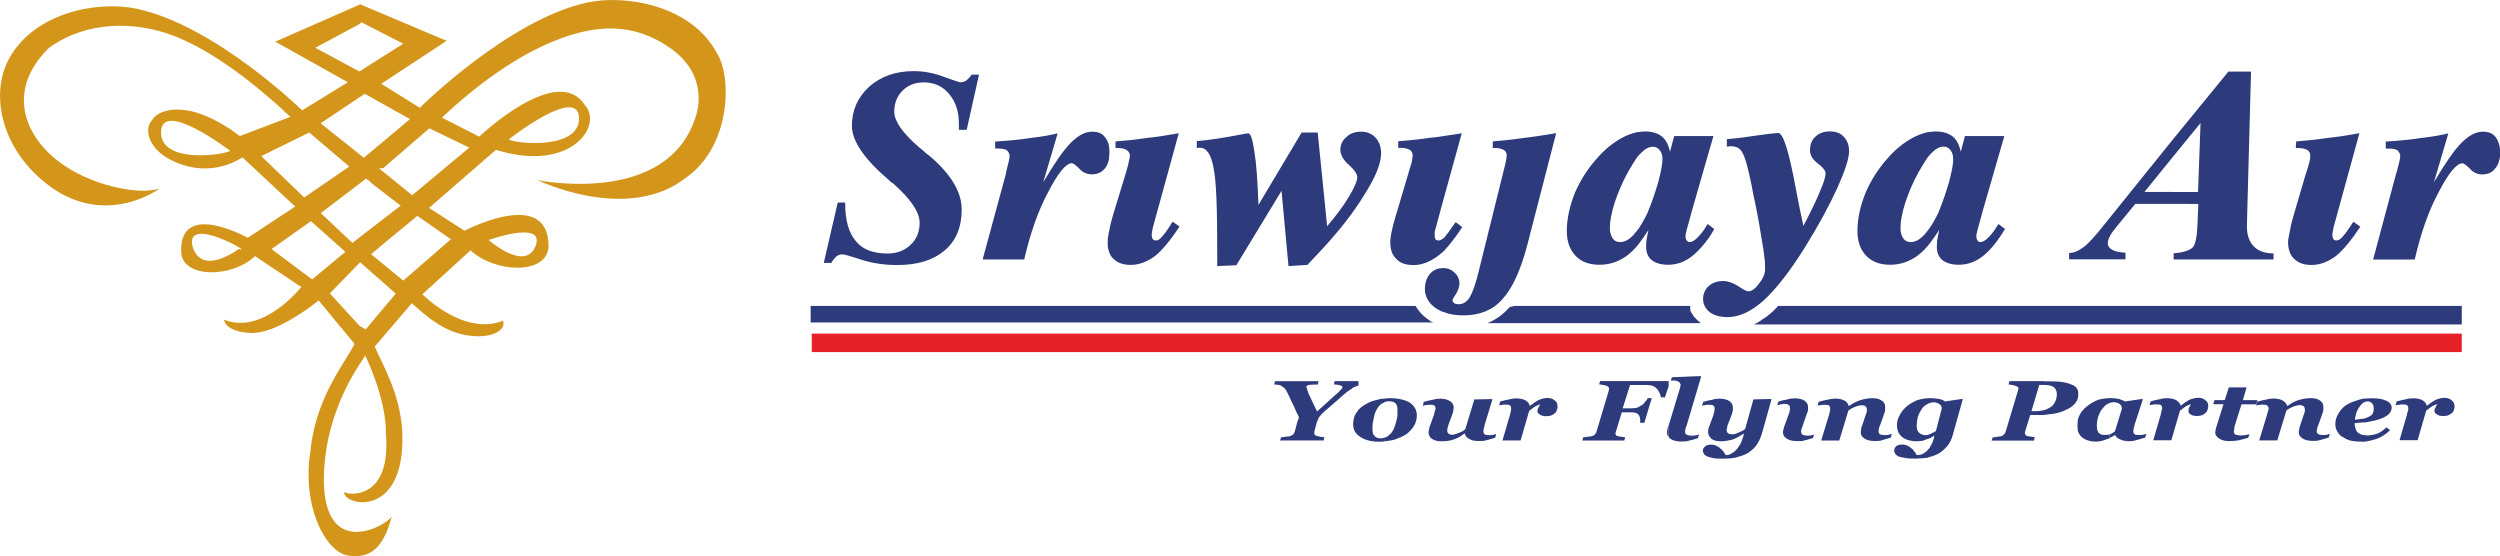 <?xml version="1.0" encoding="utf-8"?>
<!-- Generator: Adobe Illustrator 25.4.1, SVG Export Plug-In . SVG Version: 6.00 Build 0)  -->
<svg version="1.1" xmlns="http://www.w3.org/2000/svg" xmlns:xlink="http://www.w3.org/1999/xlink" x="0px" y="0px"
	 viewBox="0 0 359.57 80" style="enable-background:new 0 0 359.57 80;" xml:space="preserve">
<style type="text/css">
	.st0{fill-rule:evenodd;clip-rule:evenodd;fill:#2D3A7C;}
	.st1{fill:none;}
	.st2{fill:#2D3A7C;}
	.st3{fill:#D4961A;}
	.st4{fill-rule:evenodd;clip-rule:evenodd;fill:#E62129;}
</style>
<g id="Layer_2">
</g>
<g id="Layer_1">
	<path class="st0" d="M116.75,44h86.85l0.01,0.03c0.41,0.71,0.99,1.35,1.72,1.87l0.04,0.03c0.11,0.07,0.2,0.13,0.3,0.2v0.05
		l0.4,0.17l0.05,0.03h0.01l0,0l0,0h0.01l0,0h0.01l0,0h0.01l0,0l0,0h0.01l0,0h0.01l0,0h0.01l0,0l0,0h0.01l0,0h0.01l0,0l0,0h0.01l0,0
		h0.01l0,0h0.01l0,0l0,0h0.01l0,0h0.01l0,0h0.01h0.01l0,0h0.01l0,0h0.01l0,0l0,0h0.01l0,0h0.01l0,0h0.01l0,0l0,0h0.01l0,0h0.01l0,0
		l0,0h0.01l0,0h0.01l0,0h0.01l0,0l0,0h0.01l0,0h0.01l0,0h0.01l0,0l0,0h0.01l0,0h0.01l0,0l0,0h0.01l0,0h0.01l0,0h0.01l0,0l0,0h0.01
		l0,0h0.01l0,0h0.01h0.01l0,0h0.01l0,0h0.01l0,0l0,0h0.01l0,0h0.01l0,0h0.01l0,0l0,0h0.01l0,0h0.01l0,0h0.01h0.01l0,0h0.01l0,0h0.01
		l0,0l0,0h-90.02v-2.67V44z M217.82,44h25.29v0.01l0,0v0.01v0.01v0.01v0.01l0,0v0.01v0.01v0.01v0.01v0.01v0.01l0,0v0.01v0.01l0,0
		v0.01v0.01l0,0v0.01v0.01l0,0v0.01v0.01l0,0v0.01v0.01l0,0v0.01v0.01l0,0v0.01v0.01l0,0v0.01v0.01l0,0v0.01v0.01l0,0v0.01v0.01
		v0.01l0,0v0.01v0.01l0,0v0.01v0.01l0,0v0.01v0.01l0,0v0.01v0.01l0,0v0.01v0.01l0,0v0.01v0.01l0,0v0.01v0.01l0,0v0.01v0.01l0,0v0.01
		v0.01l0,0v0.01v0.01l0,0v0.01v0.01v0.01l0,0v0.01v0.01l0,0v0.01v0.01l0,0v0.01v0.01l0,0v0.01v0.01l0,0v0.01v0.01
		c0.12,0.26,0.26,0.5,0.44,0.73v0.07l0.26,0.26c0.12,0.15,0.26,0.28,0.4,0.4l0.04,0.04l0.21,0.17l0.17,0.15h-30.7l0,0l0,0l0,0l0,0
		l0,0l0,0l0,0l0,0l0,0l0,0l0,0l0,0l0,0l0,0l0,0l0,0h0.01l0,0l0,0l0,0l0,0l0,0l0,0l0,0l0,0l0,0l0,0l0,0l0,0l0,0l0,0l0,0l0,0l0,0l0,0
		l0,0l0,0l0,0l0,0l0,0l0,0l0,0l0,0l0,0l0,0l0,0l0,0l0,0l0,0l0,0l0,0l0,0l0,0l0,0l0,0l0,0l0,0l0,0l0,0l0,0l0,0
		c1.19-0.49,2.23-1.23,3.1-2.22l0,0l0,0l0,0l0,0l0,0l0,0l0,0l0,0l0,0l0,0l0,0l0,0l0,0l0,0l0,0l0,0l0,0l0,0l0,0l0,0l0,0l0,0l0,0l0,0
		l0,0l0,0l0,0l0,0l0,0l0,0l0,0l0,0l0,0l0,0l0,0l0.01-0.01l0,0l0,0l0,0l0,0l0,0l0,0l0,0l0.01-0.01l0,0l0,0l0,0l0.03-0.03l0,0
		l0.03-0.04l0,0l0,0l0,0l0,0l0,0l0,0l0,0l0,0l0,0l0,0L217.82,44z M255.72,44h98.35v2.67H252.23h0.01l0.03-0.01l0.01-0.01l0.03-0.01
		l0.03-0.01l0.03-0.01l0.03-0.01l0.01-0.01l0.03-0.01h0.01l0.04-0.03l0,0l0.04-0.03l0,0l0.04-0.03l0,0l0.04-0.03h0.01l0.04-0.01
		l0.01-0.01l0.03-0.01l0.03-0.01l0.03-0.01l0.03-0.01l0.01-0.01l0.03-0.01l0.01-0.01l0.04-0.03h0.01l0.04-0.03l0,0l0.04-0.03l0,0
		l0.04-0.03h0.01l0.04-0.03l0.01-0.01l0.03-0.03l0.01-0.01l0.03-0.01l0.03-0.01l0.03-0.01l0.03-0.01l0.01-0.01l0.03-0.03l0.01-0.01
		l0.04-0.03l0,0l0.04-0.03l0,0l0.04-0.03l0,0l0.04-0.03l0.01-0.01l0.04-0.03l0.01-0.01l0.03-0.03l0.03-0.01l0.03-0.01l0.03-0.01
		l0.05-0.04l0.01-0.01l0.04-0.03h0.01l0.04-0.03l0,0l0.04-0.03l0,0l0.04-0.03h0.01l0.04-0.03l0.04-0.03l0,0l0.01-0.01l0.03-0.01
		l0.03-0.01l0.03-0.01l0.03-0.03l0.01-0.01l0.04-0.03l0.01-0.01l0.04-0.03l0,0l0.04-0.04l0,0l0.04-0.04l0,0l0.04-0.03l0.01-0.01
		l0.04-0.03l0.01-0.01l0.03-0.03l0.03-0.01l0.03-0.01l0.03-0.03l0.01-0.01l0.03-0.03l0.01-0.01l0.04-0.03h0.01l0.04-0.04l0,0
		l0.04-0.04l0,0l0.04-0.04h0.01l0.04-0.03l0.01-0.01l0.03-0.03l0.01-0.01l0.03-0.03l0.03-0.03l0.03-0.01l0.03-0.03l0.01-0.01
		l0.04-0.03l0.01-0.01l0.04-0.04l0,0l0.04-0.04l0.03-0.03l0.01-0.01l0.01-0.01l0.01-0.01l0.01-0.01l0,0l0,0l0.01-0.01l0.01-0.01
		l0.01-0.01l0.01-0.01l0,0l0.01-0.01l0.01-0.01l0.01-0.01l0.01-0.01l0,0l0.01-0.01l0.01-0.01l0.01-0.01l0.01-0.01l0,0l0,0l0.01-0.01
		l0.01-0.01l0.01-0.01l0.01-0.01l0,0l0.01-0.01l0.01-0.01l0.01-0.01l0.01-0.01l0,0l0.01-0.01l0.01-0.01l0.01-0.01l0.01-0.01
		l0.01-0.01l0,0l0.01-0.01l0.01-0.01l0.01-0.01l0.01-0.01l0,0l0.01-0.01l0.01-0.01l0.01-0.01l0.01-0.01l0,0l0,0l0.01-0.01l0.01-0.01
		l0.01-0.01l0.01-0.01l0,0l0.01-0.01l0.01-0.01l0.01-0.01l0.01-0.01l0,0l0.01-0.01l0.01-0.01l0.01-0.01l0.01-0.01l0,0l0,0l0.01-0.01
		l0.01-0.01L255.72,44l0.01-0.01l0,0l0.01-0.01l0.01-0.01l0.01-0.01l0.01-0.01l0,0l0.01-0.01l0.01-0.01l0.01-0.01L255.72,44z"/>
	<path class="st1" d="M245.79,41.15v3.67c-0.53-0.47-0.83-1.07-0.83-1.83C244.96,42.28,245.25,41.63,245.79,41.15z"/>
	<path class="st2" d="M336.87,34.11c-0.3,0.36-0.59,0.47-0.83,0.47c-0.17,0-0.34-0.05-0.41-0.17c-0.12-0.17-0.17-0.36-0.17-0.65
		c0-0.12,0-0.24,0.05-0.41c0-0.12,0.07-0.36,0.12-0.65l3.72-13.54c-1.65,0.3-3.25,0.54-4.79,0.71c-1.53,0.24-2.96,0.36-4.31,0.47
		l-0.05,0.95h0.36c0.59,0,1.02,0.12,1.31,0.29c0.29,0.18,0.41,0.47,0.41,0.83c0,0.17,0,0.47-0.12,0.88
		c-0.12,0.41-0.24,0.95-0.47,1.6l-0.01-0.03l-1.65,5.62c-0.29,0.94-0.53,1.83-0.65,2.6c-0.17,0.83-0.29,1.36-0.29,1.72
		c0,1.07,0.29,1.9,0.88,2.43c0.59,0.59,1.41,0.88,2.48,0.88c1.24,0,2.43-0.47,3.55-1.31c1.06-0.88,2.24-2.31,3.48-4.2l-1-0.71
		C337.75,33.04,337.22,33.75,336.87,34.11z"/>
	<path class="st2" d="M324.17,35.44c-0.65-0.65-1-1.6-1-2.84v-0.24l0.59-22.06h-3.26l-8.06,9.86v0L301.8,33.36
		c-0.95,1.12-1.66,1.9-2.31,2.31c-0.65,0.47-1.24,0.71-1.89,0.71v0.92h8.1v-0.95c-0.82-0.05-1.48-0.17-1.89-0.41
		c-0.41-0.24-0.65-0.54-0.65-0.95c0-0.29,0.11-0.65,0.29-1c0.18-0.36,0.47-0.77,0.95-1.36l2.72-3.31h5.28l3.78,0.01l-0.12,3.02
		c-0.07,1.72-0.3,2.85-0.71,3.26c-0.47,0.42-1.36,0.71-2.72,0.83v0.88h14.37v-0.88C325.7,36.44,324.77,36.09,324.17,35.44z
		 M316.14,27.62l-3.69-0.01v0h-4.02l4.02-4.96l4.05-4.96L316.14,27.62z"/>
	<path class="st2" d="M358.93,19.71c-0.41-0.53-1-0.77-1.83-0.77c-1,0-2.01,0.53-3.07,1.6c-1.06,1.06-2.36,2.96-3.96,5.67l2.07-7.03
		c-0.95,0.24-2.19,0.47-3.79,0.65c-1.53,0.24-3.25,0.41-5.2,0.53l-0.01,0.01v1h0.36c0.59,0,1.02,0.07,1.31,0.24
		c0.22,0.24,0.41,0.47,0.41,0.88c0,0.29-0.18,1-0.47,2.12l-0.12,0.36l-3.31,12.36h5.98c0.88-3.79,2.01-7.05,3.48-9.76
		c1.42-2.72,2.55-4.08,3.38-4.08c0.24,0,0.59,0.29,1.07,0.77c0.46,0.54,1.12,0.83,1.77,0.83c0.82,0,1.48-0.29,1.89-0.88
		c0.47-0.54,0.71-1.36,0.71-2.31C359.57,20.95,359.34,20.24,358.93,19.71z"/>
	<path class="st2" d="M138.97,11.59c-0.29,0.18-0.59,0.24-0.88,0.24c-0.12,0-0.83-0.24-2.31-0.77c-1.42-0.54-2.84-0.83-4.38-0.83
		c-2.6,0-4.72,0.77-6.39,2.24c-1.65,1.54-2.48,3.38-2.48,5.62c0,2.19,1.77,4.79,5.32,7.81c0.05,0.05,0.12,0.11,0.17,0.17
		c0.05,0.05,0.17,0.17,0.41,0.29c2.53,2.24,3.84,4.13,3.84,5.67c0,1.31-0.42,2.36-1.31,3.19c-0.88,0.83-1.95,1.24-3.31,1.24
		c-2.07,0-3.6-0.58-4.55-1.77c-1.02-1.17-1.54-3.01-1.54-5.44v-0.12h-1.07l-2.01,8.69h1.07c0.3-0.47,0.59-0.83,0.83-1
		c0.24-0.17,0.54-0.24,0.83-0.24c0.18,0,1.07,0.24,2.67,0.77c1.66,0.53,3.38,0.77,5.15,0.77c2.96,0,5.2-0.7,6.86-2.12
		c1.6-1.36,2.43-3.31,2.43-5.86c0-2.48-1.48-4.96-4.38-7.51c-0.36-0.3-0.59-0.47-0.77-0.59c-0.18-0.24-0.54-0.47-0.95-0.83
		c-2.41-2.07-3.6-3.79-3.6-5.15c0-1.25,0.42-2.26,1.19-3.02c0.78-0.78,1.78-1.19,3.02-1.19c1.54,0,2.72,0.53,3.67,1.65
		c0.95,1.12,1.42,2.55,1.42,4.31c0,0.12,0,0.24,0,0.41c0,0.12,0,0.24,0,0.41v0.04h1.12l1.77-7.93h-1.07
		C139.5,11.11,139.26,11.35,138.97,11.59z"/>
	<path class="st2" d="M195.78,18.94c-0.88,0-1.6,0.24-2.12,0.77c-0.59,0.47-0.88,1.12-0.88,1.83s0.41,1.48,1.24,2.19
		c0.78,0.7,1.19,1.29,1.19,1.77c0,0.54-0.42,1.48-1.19,2.78c-0.78,1.31-1.83,2.72-3.14,4.26l-1.36-13.48h-2.31l-6.21,10.41
		c-0.12-3.43-0.3-5.98-0.59-7.69c-0.24-1.72-0.53-2.6-0.88-2.6c-0.12,0-0.47,0.05-1.07,0.17c-2.19,0.42-4.33,0.78-6.33,0.95v1
		c0.12,0,0.17-0.05,0.29-0.05c0.05,0,0.11,0,0.17,0c0.95,0,1.6,0.95,1.95,2.9c0.41,1.9,0.53,5.91,0.53,12.01v2.12l0.03-0.01
		l2.72-0.12l6.5-10.7l1,10.82l2.72-0.17l1.72-1.83c2.73-2.9,4.86-5.62,6.45-8.22c1.66-2.61,2.43-4.55,2.43-5.98
		c0-0.88-0.24-1.65-0.77-2.24C197.33,19.23,196.62,18.94,195.78,18.94z"/>
	<path class="st2" d="M159.57,21.89c0-0.47-0.05-0.83-0.12-1.19v0.01h-0.01c-0.12-0.36-0.29-0.71-0.53-1
		c-0.41-0.53-1-0.77-1.83-0.77c-1,0-2.01,0.53-3.07,1.6c-1.06,1.06-2.36,2.96-3.96,5.67l2.07-7.03c-0.95,0.24-2.19,0.47-3.79,0.65
		c-1.53,0.24-3.25,0.41-5.2,0.53v1h0.36c0.59,0,1.02,0.07,1.31,0.24c0.24,0.24,0.41,0.47,0.41,0.88c0,0.29-0.18,1-0.47,2.12
		l-0.05,0.36l-3.36,12.36h5.98c0.88-3.79,2.01-7.05,3.48-9.76c1.41-2.72,2.53-4.08,3.36-4.08c0.24,0,0.59,0.29,1.07,0.77
		c0.47,0.54,1.12,0.83,1.83,0.83c0.77,0,1.41-0.29,1.89-0.88c0.24-0.29,0.41-0.71,0.53-1.12C159.5,22.72,159.57,22.31,159.57,21.89z
		"/>
	<path class="st2" d="M167.06,34.11c-0.29,0.36-0.53,0.47-0.77,0.47c-0.24,0-0.42-0.05-0.47-0.17c-0.12-0.17-0.17-0.36-0.17-0.65
		c0-0.12,0-0.24,0.05-0.41c0-0.12,0.07-0.36,0.12-0.65l3.72-13.54c-1.65,0.3-3.25,0.54-4.79,0.71c-1.53,0.24-2.96,0.36-4.31,0.47
		v0.95h0.36c0.53,0,1,0.12,1.24,0.29c0.3,0.18,0.47,0.47,0.47,0.83c0,0.17-0.05,0.47-0.17,0.88c-0.05,0.41-0.24,0.95-0.41,1.6
		l-1.72,5.62c-0.29,0.94-0.53,1.83-0.65,2.6c-0.07,0.24-0.12,0.42-0.12,0.59c-0.12,0.53-0.12,0.88-0.12,1.12
		c0,0.41,0,0.83,0.12,1.12l-0.01-0.03c0.12,0.54,0.36,1.02,0.71,1.31c0.59,0.59,1.41,0.88,2.48,0.88c1.24,0,2.43-0.47,3.55-1.31
		c1.06-0.88,2.24-2.31,3.48-4.2l-1-0.71C167.95,33.04,167.42,33.75,167.06,34.11z"/>
	<g>
		<path class="st2" d="M207.64,36.13v0.01c0,0,0,0,0,0v0c0.56-0.6,1.17-1.34,1.79-2.19c0.29-0.41,0.59-0.84,0.88-1.29l0,0
			c0,0,0,0,0,0l-0.95-0.71c-0.76,1.12-1.31,1.83-1.6,2.19c-0.01,0.01-0.01,0.01-0.02,0.01c-0.03,0.02-0.05,0.04-0.07,0.06
			c-0.01,0.01-0.02,0.02-0.03,0.03c-0.07,0.06-0.14,0.11-0.21,0.15c-0.2,0.13-0.37,0.2-0.49,0.2c-0.15,0-0.25-0.02-0.33-0.07
			c-0.03-0.01-0.05-0.03-0.08-0.05c-0.02-0.02-0.04-0.03-0.06-0.05c-0.01-0.02-0.02-0.03-0.03-0.05c-0.09-0.16-0.09-0.34-0.09-0.6
			v-0.41c0.03-0.07,0.04-0.18,0.07-0.32c0.02-0.1,0.05-0.2,0.1-0.32l1.12-4.14l1.29-4.66l1.31-4.75c0,0,0,0,0,0l0,0
			c-0.18,0.02-0.35,0.05-0.53,0.08c-0.5,0.08-1,0.15-1.48,0.23c-0.2,0.03-0.4,0.07-0.59,0.09v0c0,0,0,0,0,0v0
			c-0.35,0.05-0.68,0.1-1.02,0.15c-0.03,0-0.05,0.01-0.08,0.01c-0.13,0.02-0.26,0.03-0.39,0.04c-0.24,0.03-0.48,0.06-0.73,0.08
			c-0.64,0.1-1.28,0.18-1.92,0.25c-0.5,0.05-0.99,0.1-1.48,0.14c-0.31,0.03-0.62,0.05-0.92,0.08v0.95h0v0h0.36
			c0.3,0,0.55,0.03,0.77,0.08c0.22,0.05,0.39,0.13,0.54,0.21c0.29,0.18,0.41,0.47,0.41,0.83c0,0.11-0.03,0.28-0.06,0.49
			c-0.02,0.12-0.04,0.25-0.06,0.4c-0.03,0.09-0.06,0.19-0.09,0.3c-0.09,0.27-0.19,0.59-0.29,0.95c-0.03,0.11-0.06,0.23-0.1,0.35
			l-0.78,2.63l-0.89,3c-0.3,0.94-0.54,1.83-0.71,2.6c-0.18,0.83-0.24,1.36-0.24,1.72c0,1.07,0.29,1.9,0.88,2.42
			c0.29,0.33,0.67,0.56,1.14,0.7c0.39,0.12,0.83,0.18,1.34,0.18c1.17,0,2.36-0.47,3.48-1.31C207.13,36.59,207.36,36.36,207.64,36.13
			z"/>
		<path class="st2" d="M219.01,19.86c-1.53,0.24-3.01,0.36-4.31,0.48v0.95h0.41c0.54,0,0.9,0.12,1.19,0.29
			c0.24,0.12,0.41,0.41,0.41,0.77c0,0.18-0.07,0.47-0.12,0.83c-0.05,0.36-0.17,0.77-0.29,1.24l-3.55,14.32
			c-0.47,2.02-0.95,3.31-1.36,4.02c-0.41,0.65-0.95,1-1.6,1c-0.24,0-0.48-0.05-0.59-0.12c-0.17-0.12-0.29-0.24-0.29-0.41
			c0-0.17,0.17-0.47,0.53-1c0.3-0.54,0.47-1.02,0.47-1.42c0-0.65-0.24-1.19-0.71-1.6c-0.42-0.41-0.95-0.65-1.54-0.65v0.01h-0.01
			c-0.05,0-0.12,0-0.17,0c-0.53,0-1,0.13-1.42,0.45c-0.14,0.11-0.28,0.23-0.41,0.38c-0.47,0.59-0.71,1.31-0.71,2.19
			c0,1.06,0.54,2.01,1.54,2.72c0.36,0.24,0.78,0.47,1.19,0.59v-0.01l0.01-0.01c0.83,0.36,1.77,0.48,2.84,0.48
			c2.3,0,4.2-0.77,5.55-2.31c1.42-1.53,2.6-4.08,3.55-7.63l4.2-16.27C222.08,19.45,220.48,19.69,219.01,19.86z"/>
	</g>
	<path class="st2" d="M246.55,32.93l-0.77-0.59l-0.17-0.12c-0.12,0.18-0.29,0.47-0.53,0.83c-0.83,1.17-1.54,1.77-2.07,1.77
		c-0.17,0-0.29-0.07-0.41-0.24c-0.13-0.17-0.18-0.36-0.18-0.65c0-0.3,0.29-1.31,0.77-3.02v-0.05l2.6-9.05l0.65-2.24h-0.63h-0.01
		h-5.01l-0.59,2.24c-0.24-1-0.59-1.72-1.19-2.19c-0.59-0.47-1.42-0.71-2.43-0.71c-0.41,0-0.83,0.07-1.24,0.12v0.01h-0.01
		c-0.7,0.18-1.41,0.42-2.12,0.83c-1.17,0.65-2.3,1.53-3.36,2.72c-1.36,1.48-2.48,3.19-3.31,5.08c-0.78,1.95-1.19,3.79-1.19,5.55
		c0,1.48,0.41,2.67,1.24,3.55c0.82,0.9,2.01,1.31,3.48,1.31c1.36,0,2.65-0.41,3.84-1.24c0.48-0.36,0.95-0.78,1.42-1.31v0.01
		c0.58-0.71,1.17-1.53,1.77-2.48c-0.12,0.59-0.24,1.12-0.29,1.48c-0.05,0.41-0.05,0.71-0.05,1c0,0.82,0.3,1.48,0.83,1.89
		c0.54,0.41,1.31,0.65,2.31,0.65c1.29,0,2.41-0.41,3.48-1.24c0.83-0.66,1.6-1.54,2.43-2.67C246.03,33.82,246.32,33.41,246.55,32.93z
		 M238.52,26.14c-0.42,1.41-0.9,2.89-1.54,4.43c-0.54,1.12-1.07,2.07-1.66,2.78v-0.01c-0.11,0.12-0.24,0.24-0.29,0.36
		c-0.7,0.77-1.36,1.12-2.01,1.12c-0.47,0-0.83-0.17-1.07-0.53c-0.22-0.36-0.41-0.83-0.41-1.48c0-1,0.24-2.24,0.71-3.72
		c0.48-1.41,1.12-2.96,1.95-4.43c0.41-0.71,0.77-1.31,1.12-1.83v-0.01c0.24-0.36,0.53-0.65,0.77-0.88c0.54-0.54,1.07-0.83,1.66-0.83
		c0.42,0,0.71,0.18,0.95,0.47c0.29,0.36,0.41,0.78,0.41,1.31C239.11,23.66,238.88,24.71,238.52,26.14z"/>
	<path class="st2" d="M265.18,19.67c-0.46-0.53-1.12-0.77-2.01-0.77c-0.83,0-1.54,0.24-2.07,0.77c-0.53,0.47-0.77,1.12-0.77,1.95
		c0,0.7,0.36,1.29,1.12,1.89c0.71,0.54,1.12,1.02,1.12,1.42c0,0.47-0.24,1.29-0.71,2.36c-0.41,1.06-1.24,2.84-2.48,5.2
		c-0.3-1.31-0.66-3.07-1.07-5.26c-1-5.44-1.83-8.1-2.55-8.1c-0.05,0-0.94,0.05-2.6,0.29c-1.6,0.24-3.19,0.47-4.79,0.59v1.07
		c0.12,0,0.3,0,0.47-0.05h0.07c0.65,0,1.12,0.18,1.36,0.47c0.29,0.24,0.59,0.88,0.88,1.83c0.29,1.07,0.65,2.55,1,4.5
		c0.42,1.9,0.83,4.02,1.19,6.33c0.17,1.06,0.36,2.01,0.41,2.72c0.12,0.77,0.12,1.36,0.12,1.83c0,0.65-0.29,1.36-0.88,2.07
		c-0.54,0.77-1.07,1.12-1.54,1.12c-0.24,0-0.71-0.24-1.48-0.77c-0.77-0.47-1.48-0.71-2.12-0.71c-0.83,0-1.54,0.24-2.07,0.71
		c-0.54,0.47-0.83,1.12-0.83,1.83c0,0.77,0.3,1.36,0.83,1.83v-0.01c0.07,0.07,0.07,0.07,0.12,0.12c0.65,0.47,1.48,0.71,2.6,0.71
		c1.65,0,3.43-0.83,5.2-2.43c1.78-1.65,3.79-4.2,5.98-7.74c1.95-3.14,3.43-5.91,4.55-8.34c1.12-2.48,1.72-4.31,1.72-5.38
		C265.95,20.86,265.66,20.15,265.18,19.67z"/>
	<path class="st2" d="M287.43,32.22c-0.12,0.18-0.29,0.47-0.53,0.83c-0.83,1.17-1.54,1.77-2.07,1.77c-0.17,0-0.29-0.07-0.41-0.24
		c-0.12-0.17-0.17-0.36-0.17-0.65c0-0.3,0.29-1.31,0.77-3.02v-0.05l3.26-11.29h-5.67l-0.59,2.24c-0.24-1-0.59-1.72-1.19-2.19
		c-0.59-0.47-1.42-0.71-2.43-0.71c-0.41,0-0.83,0.07-1.24,0.12v0c0,0,0,0,0,0c0,0,0,0,0,0v0c-0.7,0.18-1.44,0.44-2.15,0.84
		c-1.17,0.65-2.3,1.53-3.36,2.72c-1.36,1.48-2.48,3.19-3.31,5.08c-0.78,1.95-1.19,3.79-1.19,5.55c0,1.48,0.41,2.67,1.24,3.55
		c0.88,0.9,2.01,1.31,3.48,1.31c1.36,0,2.65-0.41,3.84-1.24c0.47-0.36,0.95-0.78,1.42-1.31c0.58-0.71,1.19-1.52,1.78-2.47
		c-0.12,0.59-0.22,1.12-0.29,1.48c0,0.41-0.05,0.71-0.05,1c0,0.82,0.3,1.48,0.83,1.89s1.31,0.65,2.31,0.65
		c1.29,0,2.41-0.41,3.48-1.24s2.12-2.14,3.19-3.91L287.43,32.22z M280.34,26.14c-0.42,1.41-0.9,2.89-1.54,4.43
		c-0.54,1.12-1.08,2.06-1.68,2.77c-0.12,0.12-0.17,0.24-0.29,0.36c-0.7,0.77-1.36,1.12-2.01,1.12c-0.47,0-0.83-0.17-1.07-0.53
		c-0.24-0.36-0.41-0.83-0.41-1.48c0-1,0.24-2.24,0.71-3.72c0.47-1.41,1.12-2.96,1.95-4.43c0.4-0.7,0.79-1.33,1.14-1.86
		c0.24-0.35,0.52-0.64,0.76-0.88c0.54-0.54,1.07-0.83,1.66-0.83c0.42,0,0.71,0.18,0.95,0.47c0.29,0.36,0.41,0.78,0.41,1.31
		C280.94,23.66,280.7,24.71,280.34,26.14z"/>
	<path class="st2" d="M195.4,55.44l-0.01-0.03v-0.59h-3.43l-0.12,0.47c0.36,0,0.65,0.05,0.88,0.12c0.24,0.07,0.36,0.12,0.36,0.24
		c0,0.05,0,0.12-0.05,0.17c-0.05,0.12-0.29,0.36-0.65,0.71c-0.24,0.17-0.59,0.53-1.12,1c-0.59,0.53-1.19,1.06-1.83,1.65
		c-0.24-0.53-0.48-1-0.71-1.48c-0.18-0.41-0.36-0.77-0.48-1c-0.12-0.36-0.24-0.65-0.24-0.77c-0.05-0.17-0.12-0.24-0.12-0.29
		c0-0.12,0.17-0.22,0.41-0.29c0.29,0,0.65-0.05,1.24-0.05l0.12-0.47h-6.27l-0.12,0.47c0.17,0,0.36,0,0.53,0.05
		c0.18,0,0.36,0.05,0.47,0.12c0.18,0.12,0.3,0.24,0.48,0.36c0.12,0.12,0.24,0.29,0.36,0.53c0.29,0.53,0.47,1,0.65,1.36
		c0.18,0.36,0.42,0.83,0.71,1.54c0.12,0.18,0.17,0.36,0.24,0.47c0.05,0.12,0.12,0.24,0.12,0.36c0,0.05-0.07,0.12-0.07,0.17
		c-0.05,0.12-0.05,0.22-0.12,0.29l-0.41,1.54c-0.07,0.17-0.12,0.29-0.24,0.41c-0.12,0.07-0.3,0.18-0.47,0.24
		c-0.12,0-0.36,0.07-0.59,0.07c-0.29,0.07-0.53,0.07-0.65,0.07l-0.17,0.47h6.27l0.12-0.47c-0.18,0-0.36,0-0.59-0.07
		c-0.24-0.07-0.41-0.07-0.53-0.12c-0.17-0.05-0.24-0.12-0.29-0.17c-0.05-0.07-0.05-0.18-0.05-0.24s0-0.12,0-0.17
		c0-0.05,0-0.12,0.05-0.17l0.29-1.12c0.18-0.42,0.24-0.66,0.36-0.83c0.12-0.17,0.36-0.47,0.83-0.88c0.83-0.71,1.42-1.24,1.72-1.48
		c0.3-0.29,0.78-0.71,1.42-1.24c0.3-0.18,0.47-0.36,0.71-0.47c0.17-0.18,0.41-0.29,0.65-0.36C195.23,55.51,195.35,55.44,195.4,55.44
		z"/>
	<path class="st1" d="M196.11,55.32l0.12-0.47h-0.82v0.59c0.05-0.07,0.12-0.07,0.17-0.07C195.76,55.32,195.94,55.32,196.11,55.32z"
		/>
	<path class="st2" d="M217.17,59.68l-1.07,3.67h2.6l1.24-4.26c0.24-0.17,0.47-0.36,0.71-0.53c0.24-0.17,0.53-0.29,0.88-0.41
		c-0.12,0.24-0.24,0.41-0.29,0.53c-0.07,0.12-0.12,0.3-0.12,0.47c0,0.18,0.12,0.36,0.36,0.47c0.24,0.18,0.54,0.24,0.95,0.24
		c0.3,0,0.54-0.05,0.71-0.12c0.18-0.05,0.3-0.17,0.47-0.29c0.12-0.12,0.24-0.24,0.29-0.41c0.07-0.17,0.12-0.36,0.12-0.53v-0.03
		c0-0.41-0.12-0.71-0.41-0.88c-0.24-0.24-0.59-0.36-1.07-0.36c-0.41,0-0.77,0.12-1.12,0.24c-0.36,0.17-0.83,0.47-1.36,0.88h-0.05
		c-0.07-0.36-0.3-0.59-0.59-0.77c-0.29-0.17-0.77-0.29-1.36-0.29c-0.36,0-0.71,0.05-1.12,0.17c-0.36,0.05-0.78,0.17-1.19,0.29
		l-0.12,0.53c0.12,0,0.24-0.05,0.36-0.05c0.17-0.05,0.36-0.05,0.53-0.05c0.36,0,0.53,0,0.65,0.12c0.12,0.07,0.17,0.24,0.17,0.47
		c0,0.12,0,0.24-0.05,0.41C217.22,59.39,217.22,59.56,217.17,59.68z"/>
	<path class="st2" d="M210.61,62.36h0.05l0.03,0.01c0.05,0.36,0.29,0.59,0.65,0.77c0.36,0.24,0.83,0.29,1.36,0.29
		c0.41,0,0.77,0,1.12-0.12c0.29-0.07,0.71-0.18,1.24-0.36l0.12-0.53c-0.05,0.05-0.17,0.05-0.41,0.12c-0.17,0.05-0.36,0.05-0.53,0.05
		c-0.36,0-0.59-0.05-0.71-0.12c-0.12-0.07-0.17-0.24-0.17-0.47c0-0.05,0-0.24,0.05-0.41c0.07-0.18,0.12-0.36,0.12-0.47l1.12-3.67
		l-0.05-0.05l-2.55,0.05l-1.31,4.31c-0.29,0.24-0.65,0.41-1,0.53c-0.36,0.12-0.59,0.24-0.83,0.24c-0.24,0-0.47-0.05-0.59-0.17
		c-0.12-0.12-0.17-0.3-0.17-0.47c0-0.07,0.05-0.18,0.05-0.36c0.07-0.12,0.07-0.29,0.12-0.41l0.59-1.6c0.07-0.17,0.12-0.36,0.12-0.53
		c0.05-0.17,0.05-0.34,0.05-0.41c0-0.36-0.17-0.65-0.53-0.88c-0.36-0.24-0.83-0.36-1.42-0.36c-0.36,0-0.71,0.05-1.12,0.17
		c-0.36,0.05-0.77,0.17-1.24,0.29l-0.12,0.59c0.12-0.07,0.24-0.12,0.41-0.12c0.17-0.05,0.36-0.05,0.53-0.05c0.36,0,0.59,0,0.71,0.12
		c0.12,0.07,0.17,0.24,0.17,0.47c0,0.05-0.07,0.24-0.12,0.41c-0.07,0.18-0.07,0.36-0.12,0.47l-0.59,1.65
		c-0.07,0.24-0.12,0.41-0.12,0.53c-0.05,0.12-0.05,0.24-0.05,0.36c0,0.36,0.18,0.65,0.47,0.88c0.36,0.24,0.77,0.36,1.36,0.36
		c0.65,0,1.24-0.07,1.72-0.24C209.55,63.07,210.09,62.77,210.61,62.36z"/>
	<path class="st2" d="M202.79,57.92c-0.71-0.41-1.65-0.65-2.84-0.65c-0.24,0-0.47,0-0.77,0.05l-0.01,0.01
		c-0.47,0-0.95,0.12-1.36,0.24c-0.71,0.17-1.24,0.47-1.72,0.77c-0.3,0.18-0.47,0.41-0.7,0.58v0c0,0,0,0,0,0c0,0-0.01,0.01-0.01,0.01
		v0.01c-0.12,0.23-0.28,0.39-0.4,0.57c-0.24,0.47-0.36,0.95-0.36,1.48c0,0.71,0.23,1.23,0.75,1.64v0.02
		c0.12,0.05,0.17,0.11,0.24,0.17c0.71,0.47,1.6,0.71,2.72,0.71c0.3,0,0.59,0,0.83-0.07v-0.53c-0.18,0.07-0.36,0.12-0.59,0.12
		c-0.36,0-0.71-0.12-0.88-0.36c-0.22-0.17-0.29-0.53-0.29-1c0-0.36,0-0.77,0.12-1.24c0.07-0.47,0.18-0.9,0.36-1.31
		c0.24-0.47,0.47-0.83,0.83-1.07c0.18-0.12,0.36-0.17,0.47-0.24c0.24-0.12,0.41-0.12,0.65-0.12c0.36,0,0.71,0.12,0.88,0.29
		c0.24,0.24,0.29,0.59,0.29,1.07c0,0.42,0,0.83-0.12,1.31c-0.12,0.47-0.24,0.9-0.41,1.31c-0.17,0.36-0.41,0.71-0.77,0.95
		c-0.12,0.12-0.29,0.24-0.53,0.29v0.53l-0.01,0.01c0.54-0.07,1.02-0.12,1.42-0.24c0.65-0.24,1.24-0.47,1.77-0.83
		c0.42-0.36,0.83-0.77,1.07-1.24c0.24-0.42,0.36-0.9,0.36-1.42C203.79,58.99,203.44,58.4,202.79,57.92z"/>
	<path class="st2" d="M240,61.17l-0.07,0.17c-0.05,0.12-0.12,0.29-0.12,0.47c-0.05,0.12-0.05,0.29-0.05,0.41
		c0,0.24,0.05,0.41,0.24,0.59V61.17z"/>
	<path class="st2" d="M240,54.84l0.01-0.03h-9.88l-0.12,0.47c0.53,0.07,0.88,0.12,1.12,0.24c0.17,0.07,0.29,0.18,0.29,0.36
		c0,0.07,0,0.07,0,0.12c0,0.07-0.05,0.12-0.05,0.24l-1.77,5.91c-0.05,0.12-0.12,0.24-0.24,0.36c-0.12,0.12-0.3,0.18-0.47,0.24
		c-0.12,0-0.36,0.07-0.59,0.07c-0.24,0.07-0.47,0.07-0.59,0.07l-0.12,0.47h6.03l0.12-0.47c-0.53-0.05-0.88-0.12-1.12-0.17
		c-0.17-0.05-0.29-0.24-0.29-0.41c0,0,0.05-0.05,0.05-0.12c0-0.05,0-0.11,0.05-0.17l0.83-2.72h1.12c0.29,0,0.59,0,0.77,0.05
		c0.24,0.05,0.36,0.17,0.53,0.29c0.07,0.12,0.12,0.24,0.18,0.41c0.05,0.18,0.05,0.36,0.05,0.59v0.17h0.59l1.07-3.55h-0.59
		c-0.05,0.18-0.17,0.36-0.41,0.59c-0.17,0.24-0.36,0.42-0.53,0.47c-0.24,0.18-0.47,0.3-0.71,0.36c-0.24,0-0.54,0.05-0.83,0.05h-1.12
		l1.07-3.36h1.72c0.24,0,0.47,0,0.71,0c0.24,0,0.48,0.07,0.65,0.07c0.29,0.07,0.59,0.24,0.88,0.59c0.24,0.36,0.42,0.71,0.47,1.12
		h0.59l0.53-1.6V54.84z"/>
	<path class="st2" d="M271.94,62.94l0.17-0.53h-0.03c-0.12,0.05-0.24,0.05-0.47,0.12c-0.17,0.05-0.34,0.05-0.53,0.05
		c-0.3,0-0.54-0.05-0.71-0.12c-0.12-0.12-0.17-0.24-0.17-0.47c0-0.12,0-0.24,0.05-0.41c0.07-0.18,0.12-0.36,0.18-0.47l0.59-1.66
		c0.07-0.17,0.12-0.36,0.12-0.53c0-0.17,0-0.29,0-0.41c0-0.36-0.12-0.65-0.47-0.88c-0.36-0.24-0.77-0.36-1.36-0.36
		c-0.65,0-1.17,0.12-1.77,0.29c-0.53,0.18-1.07,0.47-1.6,0.83h-0.05c-0.07-0.36-0.3-0.59-0.59-0.77c-0.29-0.17-0.77-0.29-1.36-0.29
		c-0.36,0-0.71,0.05-1.12,0.17c-0.41,0.05-0.77,0.17-1.24,0.29l-0.17,0.53c0.18,0,0.3-0.05,0.47-0.05c0.17-0.05,0.36-0.05,0.53-0.05
		c0.29,0,0.53,0,0.65,0.12c0.12,0.07,0.17,0.24,0.17,0.47c0,0.12,0,0.24-0.05,0.41c-0.07,0.18-0.07,0.36-0.12,0.47l-1.12,3.67h2.6
		l1.31-4.31c0.41-0.3,0.77-0.47,1.12-0.59c0.29-0.12,0.59-0.17,0.77-0.17c0.3,0,0.47,0.05,0.59,0.17s0.17,0.24,0.17,0.41
		c0,0.12,0,0.24,0,0.36c-0.05,0.12-0.12,0.3-0.17,0.47l-0.53,1.6c-0.12,0.24-0.12,0.41-0.12,0.53c-0.05,0.18-0.05,0.3-0.05,0.36
		c0,0.36,0.17,0.65,0.53,0.88c0.36,0.24,0.83,0.36,1.48,0.36c0.36,0,0.78,0,1.07-0.12C270.99,63.23,271.41,63.11,271.94,62.94z"/>
	<path class="st1" d="M258.44,55.96c0.29,0.22,0.65,0.29,1.12,0.29c0.42,0,0.78-0.05,1.07-0.29c0.3-0.24,0.47-0.47,0.47-0.77
		c0-0.29-0.18-0.53-0.47-0.77c-0.3-0.24-0.66-0.36-1.07-0.36c-0.48,0-0.83,0.12-1.12,0.36c-0.3,0.24-0.47,0.47-0.47,0.77
		C257.97,55.48,258.15,55.72,258.44,55.96z"/>
	<path class="st2" d="M259.52,63.35c0.29-0.07,0.71-0.18,1.24-0.36l0.16-0.48c0,0,0.01,0,0.01-0.01v-0.04l-0.01,0.04c0,0,0,0,0,0
		c-0.11,0.06-0.23,0.06-0.39,0.11c-0.24,0.05-0.41,0.05-0.53,0.05c-0.36,0-0.59-0.07-0.71-0.12c-0.17-0.12-0.24-0.24-0.24-0.47
		c0-0.12,0-0.24,0.07-0.41c0.05-0.18,0.12-0.36,0.17-0.47l0.59-1.72c0.12-0.17,0.12-0.36,0.17-0.53c0-0.17,0-0.34,0-0.41
		c0-0.36-0.18-0.65-0.47-0.88c-0.36-0.24-0.83-0.36-1.48-0.36c-0.36,0-0.71,0.05-1.07,0.17c-0.41,0.05-0.83,0.17-1.24,0.29
		l-0.17,0.53c0.12,0,0.29-0.05,0.47-0.12c0.18,0,0.36-0.07,0.48-0.07c0.36,0,0.59,0.05,0.71,0.17c0.12,0.05,0.17,0.24,0.17,0.41
		s0,0.29-0.05,0.41c0,0.18-0.07,0.36-0.12,0.47l-0.65,1.77c-0.07,0.18-0.12,0.36-0.12,0.47c-0.07,0.17-0.07,0.29-0.07,0.41
		c0,0.36,0.17,0.65,0.53,0.88c0.36,0.24,0.83,0.36,1.48,0.36C258.88,63.46,259.23,63.46,259.52,63.35z"/>
	<path class="st2" d="M251.24,65.25c0.47-0.29,0.95-0.65,1.31-1.12c0.36-0.47,0.65-1.07,0.88-1.83l1.36-4.86l-0.12-0.05l-2.48,0.05
		L251,61.7c-0.29,0.24-0.65,0.41-1,0.53c-0.36,0.18-0.59,0.24-0.83,0.24c-0.29,0-0.53-0.05-0.65-0.17
		c-0.12-0.12-0.17-0.24-0.17-0.41c0-0.12,0-0.24,0.05-0.36c0-0.18,0.07-0.36,0.12-0.47l0.59-1.54c0.07-0.17,0.07-0.36,0.12-0.53
		c0-0.17,0-0.34,0-0.41c0-0.36-0.18-0.65-0.47-0.88c-0.36-0.24-0.83-0.36-1.48-0.36c-0.36,0-0.71,0.05-1.07,0.17
		c-0.41,0.05-0.83,0.17-1.24,0.29l-0.18,0.59c0.12-0.07,0.3-0.12,0.47-0.12c0.17-0.05,0.36-0.05,0.53-0.05c0.29,0,0.53,0,0.65,0.12
		c0.12,0.07,0.17,0.24,0.17,0.47c0,0.05,0,0.24-0.05,0.41c-0.05,0.18-0.12,0.36-0.12,0.47l-0.59,1.6c-0.12,0.24-0.12,0.41-0.17,0.53
		c0,0.12,0,0.24,0,0.41c0,0.29,0.18,0.59,0.47,0.88c0.29,0.24,0.77,0.36,1.36,0.36c0.59,0,1.13-0.12,1.66-0.24
		c0.47-0.17,1.02-0.47,1.66-0.88c-0.12,0.59-0.3,1.07-0.47,1.42c-0.24,0.41-0.47,0.77-0.71,1c-0.12,0.12-0.24,0.24-0.36,0.29
		c-0.12,0.07-0.24,0.17-0.36,0.24c-0.12,0.07-0.24,0.07-0.36,0.12c-0.18,0-0.29,0.05-0.36,0.05c-0.05-0.12-0.17-0.24-0.29-0.47
		c-0.12-0.18-0.3-0.36-0.47-0.47c-0.12-0.17-0.36-0.29-0.59-0.41c-0.18-0.11-0.47-0.17-0.71-0.17c-0.41,0-0.71,0.07-0.88,0.24
		c-0.24,0.17-0.36,0.41-0.36,0.65c0,0.12,0.07,0.24,0.12,0.36c0.05,0.17,0.24,0.29,0.41,0.41c0.24,0.12,0.59,0.17,1,0.29
		c0.42,0.07,0.9,0.07,1.54,0.07c0.59,0,1.12-0.05,1.72-0.17C250.24,65.66,250.76,65.48,251.24,65.25z"/>
	<polygon class="st1" points="240.01,55.55 240.18,54.84 240.01,54.84 	"/>
	<path class="st2" d="M241.32,54.85c0.12,0.07,0.24,0.12,0.29,0.24c0.05,0.05,0.12,0.17,0.12,0.29c0,0.05,0,0.12-0.07,0.17
		c0,0.05,0,0.12,0,0.17l-1.65,5.44v1.66v0.03c0.05,0.12,0.17,0.24,0.29,0.29c0.36,0.24,0.88,0.36,1.48,0.36c0.41,0,0.83,0,1.12-0.12
		c0.36-0.07,0.78-0.18,1.31-0.36l0.17-0.53c-0.12,0.07-0.24,0.07-0.48,0.12c-0.24,0.05-0.41,0.05-0.53,0.05
		c-0.36,0-0.65-0.07-0.77-0.12c-0.18-0.12-0.24-0.24-0.24-0.47c0-0.12,0.05-0.24,0.05-0.41c0.07-0.18,0.12-0.36,0.18-0.47l2.07-6.98
		l-0.05-0.12l-4.14,0.17l-0.17,0.47c0.24,0,0.41,0,0.59,0C241.08,54.78,241.2,54.78,241.32,54.85z"/>
	<path class="st2" d="M280.11,64.12c0.36-0.47,0.66-1.07,0.83-1.83l1.36-4.86l-0.12-0.05l-2.43,0.36c-0.24-0.18-0.53-0.3-0.88-0.36
		c-0.42-0.07-0.83-0.12-1.31-0.12h-0.05l-0.01,0.01c-0.65,0-1.17,0.12-1.77,0.29c-0.53,0.24-1.07,0.53-1.48,0.88
		c-0.41,0.36-0.77,0.77-1,1.24c-0.29,0.47-0.41,0.95-0.41,1.48c0,0.71,0.24,1.31,0.77,1.72c0.47,0.36,1.19,0.59,2.07,0.59
		c0.36,0,0.59-0.07,0.83-0.07c0.17-0.07,0.41-0.12,0.65-0.24c0.12,0,0.24-0.07,0.36-0.12c0.07,0,0.12-0.05,0.24-0.12
		c0.17-0.07,0.29-0.18,0.41-0.24h0.05c-0.12,0.59-0.29,1.13-0.53,1.42c-0.05,0.12-0.12,0.29-0.17,0.36h-0.03
		c-0.17,0.18-0.29,0.36-0.41,0.47c-0.24,0.17-0.41,0.29-0.65,0.41c-0.24,0.07-0.53,0.12-0.77,0.12c-0.05-0.12-0.12-0.3-0.29-0.47
		c-0.12-0.18-0.24-0.36-0.41-0.47c-0.18-0.17-0.36-0.29-0.59-0.41c-0.24-0.11-0.48-0.17-0.77-0.17c-0.36,0-0.65,0.07-0.88,0.24
		c-0.17,0.17-0.29,0.41-0.29,0.65c0,0.12,0.07,0.24,0.12,0.36c0.05,0.17,0.24,0.29,0.41,0.41c0.24,0.12,0.54,0.18,0.95,0.24
		c0.41,0.12,0.95,0.12,1.6,0.12c0.59,0,1.19-0.07,1.72-0.12c0.05-0.05,0.17-0.05,0.29-0.12v0c0.42-0.07,0.82-0.24,1.29-0.47
		C279.28,64.96,279.7,64.6,280.11,64.12z M278.44,61.99c-0.17,0.12-0.41,0.24-0.65,0.36c-0.12,0.07-0.24,0.12-0.29,0.12
		c-0.17,0.07-0.36,0.12-0.53,0.12c-0.24,0-0.41-0.05-0.59-0.12c-0.17-0.05-0.29-0.17-0.41-0.29s-0.18-0.29-0.24-0.41
		c-0.05-0.17-0.05-0.36-0.05-0.53c0-0.42,0.05-0.9,0.17-1.31c0.12-0.36,0.29-0.71,0.53-1.07c0.17-0.3,0.47-0.54,0.77-0.71
		c0.12-0.05,0.18-0.12,0.36-0.17c0.18-0.05,0.36-0.12,0.59-0.12s0.41,0.05,0.59,0.12c0.12,0.07,0.24,0.12,0.36,0.24
		c0.12,0.05,0.17,0.17,0.17,0.29c0.05,0.05,0.05,0.17,0.05,0.29L278.44,61.99z"/>
	<path class="st2" d="M292.65,62.87c-0.53-0.05-0.95-0.12-1.12-0.17c-0.17-0.05-0.29-0.24-0.29-0.41c0,0,0-0.05,0-0.12
		c0-0.05,0.05-0.11,0.05-0.17l0.71-2.31h1.12c0.29,0,0.59,0,0.88,0v-0.01c0.48-0.05,0.95-0.12,1.36-0.17
		c0.71-0.12,1.31-0.3,1.83-0.59c0.59-0.24,1.02-0.59,1.31-0.95c0.18-0.24,0.3-0.47,0.36-0.71c0.05-0.24,0.05-0.41,0.05-0.65
		c0-0.18,0-0.3-0.05-0.47l-0.01,0.01c-0.12-0.36-0.41-0.66-0.88-0.83c-0.66-0.3-1.6-0.47-2.9-0.47h-1.06l-0.03-0.03h-4.97
		l-0.12,0.47c0.48,0.07,0.83,0.12,1.07,0.24c0.24,0.07,0.36,0.18,0.36,0.36c0,0.07,0,0.07-0.05,0.12c0,0.07,0,0.12-0.05,0.24
		l-1.77,5.91c-0.07,0.12-0.12,0.24-0.24,0.36s-0.24,0.18-0.48,0.24c-0.12,0-0.29,0.07-0.53,0.07c-0.3,0.07-0.47,0.07-0.59,0.07
		l-0.17,0.47h6.1L292.65,62.87z M293.3,55.36h0.59c0.06,0,0.07,0,0.11,0c0.59,0,1.07,0.12,1.36,0.29c0.3,0.24,0.47,0.59,0.47,1
		c0,0.36-0.05,0.66-0.17,0.95c-0.12,0.3-0.29,0.59-0.53,0.83c-0.24,0.17-0.59,0.36-1,0.53c-0.07,0-0.07,0-0.12,0v0.01
		c-0.41,0.12-0.83,0.17-1.36,0.17h-0.47L293.3,55.36z"/>
	<path class="st2" d="M310.77,59.65l-1.07,3.67h2.6l1.24-4.26c0.24-0.17,0.47-0.36,0.71-0.53c0.24-0.17,0.53-0.29,0.88-0.41
		c-0.12,0.24-0.24,0.41-0.29,0.53c-0.07,0.12-0.07,0.3-0.07,0.47c0,0.18,0.05,0.36,0.29,0.47c0.24,0.18,0.54,0.24,0.95,0.24
		c0.3,0,0.54-0.05,0.71-0.12c0.18-0.05,0.29-0.17,0.47-0.29c0.12-0.12,0.24-0.24,0.29-0.41c0.05-0.17,0.12-0.36,0.12-0.53l0.01-0.03
		c0-0.41-0.12-0.71-0.41-0.88c-0.24-0.24-0.59-0.36-1-0.36c-0.42,0-0.83,0.12-1.19,0.24c-0.36,0.17-0.83,0.47-1.31,0.88h-0.05
		c-0.12-0.36-0.36-0.59-0.65-0.77c-0.29-0.17-0.77-0.29-1.36-0.29c-0.36,0-0.71,0.05-1.12,0.17c-0.36,0.05-0.78,0.17-1.19,0.29
		l-0.17,0.53c0.12,0,0.24-0.05,0.41-0.05c0.17-0.05,0.36-0.05,0.53-0.05c0.36,0,0.59,0,0.71,0.12c0.12,0.07,0.17,0.24,0.17,0.47
		c0,0.12-0.07,0.24-0.12,0.41C310.82,59.36,310.82,59.53,310.77,59.65z"/>
	<path class="st2" d="M307.72,62.57c-0.3,0-0.54,0-0.71-0.12c-0.12-0.07-0.17-0.24-0.17-0.47c0-0.05,0-0.24,0.05-0.41
		c0.07-0.18,0.12-0.36,0.12-0.47l1.19-3.67l-0.12-0.05l-2.43,0.36c-0.24-0.12-0.53-0.24-0.88-0.36c-0.36-0.07-0.78-0.12-1.19-0.12
		c-0.05,0-0.1,0-0.16,0l-0.03-0.01c-0.59,0.05-1.19,0.12-1.72,0.29c-0.53,0.24-1.07,0.53-1.48,0.88c-0.47,0.36-0.83,0.77-1.07,1.24
		c-0.12,0.24-0.24,0.54-0.29,0.83v0.23c-0.02,0.17-0.03,0.34-0.03,0.51c0,0.17,0.01,0.34,0.03,0.51v0.18
		c0.12,0.36,0.3,0.71,0.59,0.95c0.48,0.41,1.19,0.65,2.07,0.65c0.3,0,0.59-0.05,0.83-0.12c0.24-0.07,0.47-0.12,0.71-0.24
		c0.12,0,0.24-0.07,0.36-0.12V62.5c-0.24,0.05-0.42,0.05-0.59,0.05c-0.24,0-0.41,0-0.59-0.05c-0.17-0.12-0.29-0.17-0.41-0.29
		c-0.05-0.12-0.12-0.29-0.17-0.41c0-0.18-0.05-0.36-0.05-0.59c0-0.41,0.07-0.83,0.18-1.24c0.17-0.42,0.29-0.78,0.53-1.07
		c0.24-0.29,0.47-0.59,0.77-0.77c0.12-0.05,0.24-0.12,0.36-0.17v0c0.18-0.05,0.41-0.12,0.58-0.12c0.24,0,0.42,0.05,0.59,0.12
		c0.18,0.07,0.3,0.12,0.36,0.24c0.12,0.05,0.17,0.17,0.17,0.29c0.07,0.12,0.07,0.17,0.07,0.29l-1,3.26
		c-0.17,0.12-0.41,0.29-0.65,0.41c-0.05,0-0.12,0-0.12,0.07v0.51c0,0-0.01,0.01-0.01,0.01l0.01,0.01v-0.02
		c0.07-0.05,0.17-0.11,0.22-0.16c0.17-0.05,0.36-0.17,0.53-0.29h0.05c0.12,0.24,0.36,0.47,0.65,0.59c0.36,0.17,0.78,0.29,1.31,0.29
		c0.41,0,0.77-0.05,1.12-0.17c0.29-0.07,0.71-0.18,1.24-0.36l0.18-0.53c-0.12,0.05-0.24,0.05-0.48,0.12
		C308.08,62.57,307.89,62.57,307.72,62.57z"/>
	<path class="st2" d="M323.54,62.46c-0.12,0-0.3,0.07-0.59,0.12c-0.29,0.05-0.47,0.05-0.65,0.05c-0.36,0-0.59-0.07-0.77-0.12
		c-0.18-0.12-0.24-0.24-0.24-0.47c0-0.05,0-0.17,0.05-0.29c0-0.17,0.05-0.29,0.05-0.41l1-3.19h2.12l0.07-0.24l0.12-0.36h-0.11h-0.01
		h-1.99l0.53-1.83h-2.55l-0.59,1.83h-1.48l-0.18,0.59h1.48l-1,3.19c-0.07,0.18-0.12,0.36-0.12,0.47c0,0.12-0.07,0.29-0.07,0.41
		c0,0.36,0.24,0.65,0.59,0.88c0.36,0.24,0.88,0.36,1.48,0.36c0.42,0,0.83-0.07,1.31-0.12c0.47-0.12,0.95-0.24,1.36-0.36
		L323.54,62.46z"/>
	<path class="st2" d="M333.69,63.29c0.29-0.07,0.71-0.18,1.24-0.36l0.17-0.53c-0.12,0.05-0.24,0.05-0.41,0.12
		c-0.24,0.05-0.41,0.05-0.53,0.05c-0.36,0-0.59-0.05-0.71-0.12c-0.17-0.12-0.24-0.24-0.24-0.47c0-0.12,0.07-0.24,0.07-0.41
		c0.05-0.18,0.11-0.36,0.17-0.47l0.59-1.66c0.07-0.17,0.12-0.36,0.12-0.53c0-0.17,0-0.29,0-0.41c0-0.36-0.12-0.65-0.47-0.88
		c-0.29-0.24-0.77-0.36-1.36-0.36c-0.58,0-1.17,0.12-1.77,0.29c-0.54,0.18-1.07,0.47-1.54,0.83h-0.05
		c-0.12-0.36-0.36-0.59-0.65-0.77c-0.29-0.17-0.77-0.29-1.36-0.29c-0.36,0-0.71,0.05-1.12,0.17c-0.36,0.05-0.78,0.17-1.19,0.29
		l-0.05,0.17l-0.12,0.36c0,0,0.05,0,0.11,0c0.01,0,0.01,0,0.01,0v-0.01c0.06-0.04,0.16-0.05,0.28-0.05
		c0.17-0.05,0.36-0.05,0.53-0.05c0.29,0,0.53,0,0.65,0.12c0.12,0.07,0.24,0.24,0.24,0.47c0,0.12-0.07,0.24-0.12,0.41
		c-0.07,0.18-0.07,0.36-0.12,0.47l-1.12,3.67h2.6l1.31-4.31c0.41-0.3,0.77-0.47,1.12-0.59c0.36-0.12,0.59-0.17,0.77-0.17
		c0.3,0,0.47,0.05,0.59,0.17c0.12,0.12,0.17,0.24,0.17,0.41c0,0.12,0,0.24,0,0.36c-0.05,0.12-0.12,0.3-0.17,0.47l-0.53,1.6
		c-0.07,0.24-0.12,0.41-0.12,0.53c-0.05,0.18-0.05,0.3-0.05,0.36c0,0.36,0.17,0.65,0.53,0.88c0.36,0.24,0.83,0.36,1.48,0.36
		C333.04,63.41,333.4,63.41,333.69,63.29z"/>
	<path class="st2" d="M350.26,58.66c-0.07,0.12-0.12,0.3-0.12,0.47c0,0.18,0.12,0.36,0.36,0.47c0.24,0.18,0.54,0.24,0.95,0.24
		c0.3,0,0.54-0.05,0.71-0.12c0.12-0.05,0.29-0.17,0.47-0.29c0.12-0.12,0.24-0.24,0.29-0.41c0.05-0.17,0.12-0.36,0.12-0.53
		l-0.01-0.03c0-0.41-0.17-0.71-0.41-0.88c-0.24-0.24-0.59-0.36-1.07-0.36c-0.41,0-0.77,0.12-1.12,0.24
		c-0.36,0.17-0.83,0.47-1.36,0.88h-0.05c-0.07-0.36-0.3-0.59-0.59-0.77c-0.29-0.17-0.77-0.29-1.36-0.29c-0.36,0-0.77,0.05-1.12,0.17
		c-0.41,0.05-0.77,0.17-1.24,0.29l-0.17,0.53c0.18,0,0.3-0.05,0.48-0.05c0.17-0.05,0.36-0.05,0.53-0.05c0.29,0,0.53,0,0.65,0.12
		c0.12,0.07,0.18,0.24,0.18,0.47c0,0.12,0,0.24-0.07,0.41c-0.07,0.18-0.12,0.36-0.12,0.47l-1.07,3.67h2.6l1.24-4.26
		c0.24-0.17,0.47-0.36,0.71-0.53c0.24-0.17,0.53-0.29,0.88-0.41C350.43,58.37,350.31,58.54,350.26,58.66z"/>
	<path class="st2" d="M341.99,63.06c0.7-0.3,1.29-0.71,1.77-1.19l-0.53-0.41c-0.41,0.41-0.83,0.71-1.24,0.88
		c-0.47,0.17-1,0.29-1.6,0.29c-0.12,0-0.24-0.05-0.36-0.05v-0.01c-0.17,0-0.36-0.05-0.53-0.12c-0.24-0.12-0.41-0.24-0.53-0.41
		c-0.12-0.18-0.18-0.36-0.24-0.59c-0.07-0.24-0.07-0.42-0.07-0.59c0.53-0.07,1-0.07,1.36-0.12v0.01v0.01c0.07,0,0.07,0,0.12,0
		c0.41-0.05,0.88-0.17,1.48-0.29c0.71-0.18,1.31-0.42,1.72-0.71c0.41-0.29,0.65-0.71,0.65-1.12c0-0.41-0.24-0.77-0.77-1
		c-0.47-0.24-1.17-0.36-2.12-0.36c-0.36,0-0.71,0.05-1.07,0.05c-0.41,0.05-0.77,0.17-1.12,0.29c-0.66,0.17-1.19,0.47-1.66,0.77
		c-0.41,0.36-0.77,0.77-1,1.24c-0.24,0.41-0.36,0.88-0.36,1.36c0,0.36,0.07,0.71,0.24,1c0.17,0.29,0.36,0.59,0.65,0.77
		c0.36,0.24,0.71,0.42,1.19,0.59c0.47,0.11,1.07,0.17,1.66,0.17c0.17,0,0.29,0,0.41,0v0.01C340.68,63.46,341.34,63.29,341.99,63.06z
		 M339.39,58.49c0.17-0.29,0.41-0.53,0.65-0.65v0.01c0.18-0.07,0.3-0.12,0.48-0.12c0.29,0,0.53,0.12,0.65,0.29
		c0.18,0.17,0.24,0.41,0.24,0.77c0,0.36-0.07,0.59-0.24,0.83c-0.18,0.18-0.47,0.36-0.83,0.47c-0.12,0.07-0.17,0.07-0.29,0.12v-0.01
		c-0.12,0-0.3,0.05-0.47,0.05c-0.29,0.07-0.59,0.07-0.88,0.12C338.79,59.61,338.98,58.97,339.39,58.49z"/>
	<g>
		<rect x="50.68" y="34.92" class="st3" width="0" height="0"/>
		<path class="st3" d="M103.09,7.6C99.4,0.73,89.92-0.83,84.43,0.37C73.09,2.85,60.38,15.5,60.38,15.5l-5.54-3.45l9.4-6.18
			L51.9,0.66l0.03,0.01l-0.11-0.09l-0.11,0.09L39.59,5.99l10.45,5.84l-6.58,4.04c0,0-12.4-12.13-23.73-14.6
			c-5.5-1.2-14.79,0.4-18.48,7.27c-2.56,4.76-1.33,12.47,5.29,17.77c8.47,6.77,16.4,0.81,16.4,0.81
			c-2.97,0.99-10.02-0.43-14.55-3.93c-5.15-3.96-7.33-10.44-1.35-16.3C12.36,3,19.45,2.98,25.12,5.2
			c4.32,1.69,10.04,5.39,16.65,11.61l-7.28,2.76c0,0-2.89-2.35-6.17-3.36c-2.55-0.79-5.47-0.63-6.55,1.2
			c-1.03,1.23-0.43,3.94,2.77,5.58c2.49,1.27,6.28,2.13,10.34-0.35l7.57,7.07l-6.82,4.49c0,0-9.75-5.45-9.57,1.92
			c-0.04,3.9,7.23,3.95,10.62,0.72l6.65,4.44c0,0-5.46,6.96-11.1,4.7c0,0,0.05,1.75,3.89,1.91c3.84,0.16,9.71-4.68,9.71-4.68
			l5.16,6.24c-0.98,2.2-5.56,7.52-6.32,15.26c-1.34,8.24,2.23,14.74,5.43,15.2c3.52,0.51,5.15-1.54,6.26-5.66
			c-0.77,1.41-9.97,6.48-9.78-5.72c0.28-10.55,6.02-17.1,5.93-17.43c0,0,3.07,6.13,3,11.36c0.79,9.99-6.03,8.64-6.03,8.27
			c-0.09,2.07,8.78,3.92,8.39-8.36c-0.2-5.73-3.04-10.25-3.97-12.53l5.33-6.23c2.92,2.65,5.54,4.65,9.38,4.75
			c2.62,0.07,4.18-1.08,3.74-2.23c-5.65,2.26-11.6-3.81-11.6-3.81L67.68,36c3.39,3.23,11.04,3.64,11.22-0.58
			c0-8.61-12.09-2.23-12.09-2.23l-5.1-3.29l9.62-8.35c10.84,3.37,15.5-3.55,12.77-6.46c-3.96-6.12-15.17,4.56-15.17,4.56l-5.37-2.73
			C70.18,10.7,75.78,7.43,80.1,5.74c5.68-2.22,11.14-2.56,16.48,1.3c5.51,3.99,3.58,9.4,3.58,9.4c-3.85,13.39-22.83,9.47-22.83,9.47
			s12.99,6.33,21.46-0.45C105.14,20.91,105.3,11.01,103.09,7.6z M23.16,18.96c0.13-4.76,9.95,2.74,9.95,2.74
			C31.88,22.36,23.04,23.53,23.16,18.96z M34.34,35.8c0,0-5.33,4.1-6.66-0.4C26.61,30.77,36.93,36.79,34.34,35.8z M77.13,35.09
			c-1.33,4.31-6.84-0.57-6.84-0.57S78.01,31.73,77.13,35.09z M83.28,16.96c0.12,4.57-8.9,3.76-10.12,3.1
			C73.16,20.06,83.15,12.2,83.28,16.96z M45.35,6.87l6.32-3.39l0.04-0.04l0.19-0.16l0.11-0.09l0.12,0.09l5.87,3l-6.31,4L45.35,6.87z
			 M52.46,13.49l6.51,3.64l-6.64,5.56l-6.21-4.96L52.46,13.49z M50.68,34.93L50.68,34.93L50.68,34.93l-4.54-4.28l6.28-4.78
			l0.18-0.16l0.38,0.19l0.45,0.45l4.2,3.23L50.68,34.93L50.68,34.93z M37.58,22.45l6.9-3.39l5.75,4.89v0.01l-6.48,4.44L37.58,22.45z
			 M44.89,40.19l-5.83-4.37l5.66-4.01l4.95,4.41L44.89,40.19z M52.82,47.11l-0.22,0.26l-0.89-0.51l-4.27-4.66l4.36-4.49v0.01
			l5.12,4.51L52.82,47.11z M64.85,34.41L58,40.36l-4.61-3.79h-0.01l1.25-1.07l5.4-4.45L64.85,34.41z M67.5,21.23l-8.22,6.85
			l-4.78-3.88h0.6l6.65-5.74L67.5,21.23z"/>
	</g>
	<polygon class="st4" points="116.75,50.64 354.07,50.64 354.07,47.98 116.75,47.98 	"/>
</g>
</svg>
